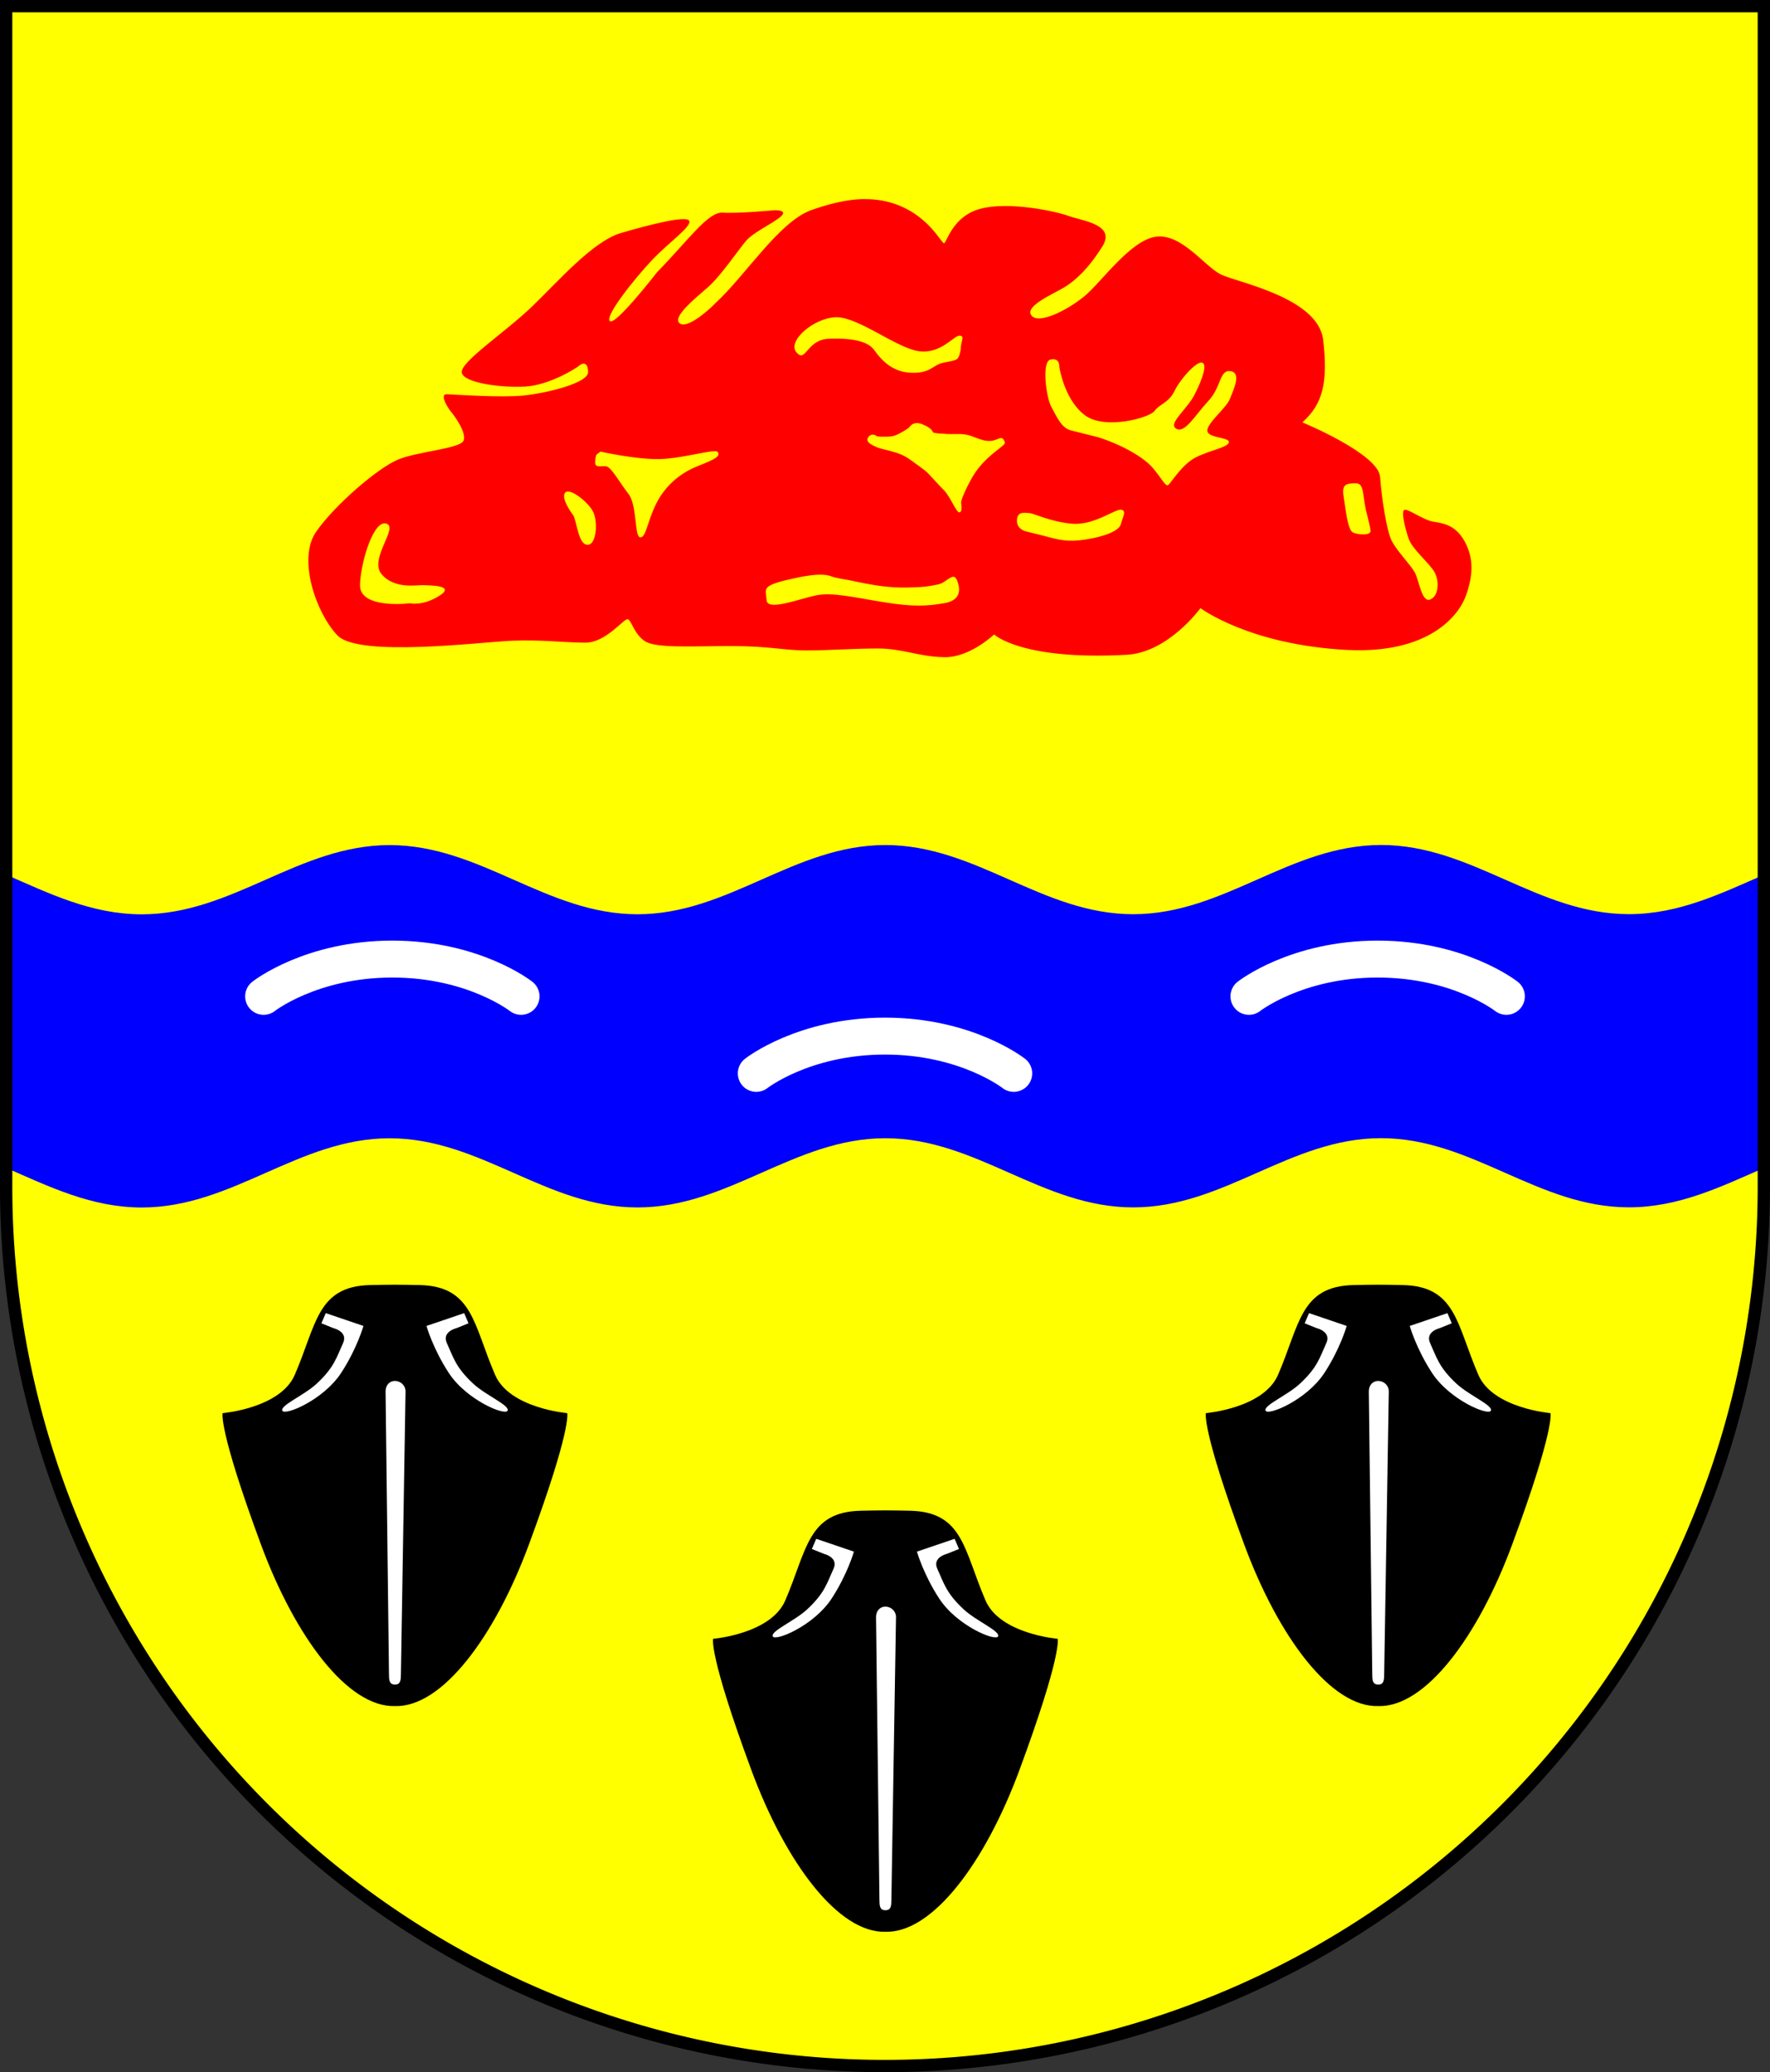 <?xml version="1.0" encoding="UTF-8" standalone="no"?>
<!-- Created with Inkscape (http://www.inkscape.org/) -->

<svg
   width="143.837mm"
   height="168.305mm"
   viewBox="0 0 143.837 168.305"
   version="1.1"
   id="svg3035"
   inkscape:version="1.2.2 (732a01da63, 2022-12-09)"
   sodipodi:docname="Wappen Gammelby2.svg"
   xmlns:inkscape="http://www.inkscape.org/namespaces/inkscape"
   xmlns:sodipodi="http://sodipodi.sourceforge.net/DTD/sodipodi-0.dtd"
   xmlns="http://www.w3.org/2000/svg"
   xmlns:svg="http://www.w3.org/2000/svg">
  <rect x="0" y="0" width="143.837" height="168.305" fill="#333333" stroke="none"/>
  <sodipodi:namedview
     id="namedview3037"
     pagecolor="#ffffff"
     bordercolor="#666666"
     borderopacity="1.0"
     inkscape:showpageshadow="2"
     inkscape:pageopacity="0.0"
     inkscape:pagecheckerboard="0"
     inkscape:deskcolor="#d1d1d1"
     inkscape:document-units="mm"
     showgrid="false"
     inkscape:zoom="0.84148475"
     inkscape:cx="272.13803"
     inkscape:cy="319.07887"
     inkscape:current-layer="layer1" />
  <defs
     id="defs3032" />
  <g
     inkscape:label="Ebene 1"
     inkscape:groupmode="layer"
     id="layer1"
     transform="translate(-534.666,-63.089)">
    <g
       id="g2961"
       transform="translate(497.412,-3.11)">
      <path
         id="path1677"
         style="fill:#ffff00;stroke:none;stroke-width:1;stroke-linecap:round;stroke-dasharray:none"
         d="m 37.754,66.699 v 95.887 a 71.418,71.418 0 0 0 71.418,71.418 71.418,71.418 0 0 0 71.418,-71.418 V 66.699 Z" />
      <path
         id="path845"
         style="fill:#0000ff;fill-opacity:1;stroke:none;stroke-width:0.2;stroke-dasharray:none"
         d="m 149.482,134.83 c -7.414,7.8e-4 -12.726,5.622 -20.14,5.622 -7.414,8.9e-4 -12.73,-5.619 -20.144,-5.618 -7.414,7.8e-4 -12.726,5.622 -20.14,5.622 -7.414,7.8e-4 -12.73,-5.619 -20.144,-5.618 -7.414,7.9e-4 -12.726,5.622 -20.14,5.622 -4.074,4.8e-4 -7.517,-1.689 -11.019,-3.217 v 23.813 c 3.503,1.528 6.946,3.217 11.019,3.217 7.414,-8.4e-4 12.726,-5.622 20.14,-5.622 7.414,-8.2e-4 12.73,5.619 20.144,5.618 7.414,-8.3e-4 12.726,-5.621 20.14,-5.622 7.414,-8.3e-4 12.73,5.619 20.144,5.618 7.414,-8.2e-4 12.726,-5.622 20.14,-5.623 7.414,-8.1e-4 12.73,5.619 20.144,5.618 4.054,-4.5e-4 7.481,-1.674 10.965,-3.198 v -23.812 c -3.484,1.523 -6.912,3.197 -10.965,3.197 -7.414,7.8e-4 -12.73,-5.619 -20.144,-5.618 z" />
      <path
         style="fill:none;stroke:#ffffff;stroke-width:3;stroke-linecap:round;stroke-dasharray:none"
         d="m 58.676,147.124 c 0,0 3.844,-3.028 10.461,-3.028 6.617,0 10.461,3.028 10.461,3.028"
         id="path2853"
         sodipodi:nodetypes="czc" />
      <path
         style="fill:none;stroke:#ffffff;stroke-width:3;stroke-linecap:round;stroke-dasharray:none"
         d="m 159.669,147.124 c 0,0 -3.844,-3.028 -10.461,-3.028 -6.617,0 -10.461,3.028 -10.461,3.028"
         id="path2861"
         sodipodi:nodetypes="czc"
         inkscape:transform-center-x="-40.03521"
         inkscape:transform-center-y="17.461335" />
      <path
         style="fill:none;stroke:#ffffff;stroke-width:3;stroke-linecap:round;stroke-dasharray:none"
         d="m 119.634,153.38 c 0,0 -3.844,-3.028 -10.461,-3.028 -6.617,0 -10.461,3.028 -10.461,3.028"
         id="path2863"
         sodipodi:nodetypes="czc"
         inkscape:transform-center-x="-40.03521"
         inkscape:transform-center-y="17.461335" />
      <path
         id="path2899"
         style="fill:none;stroke:#000000;stroke-width:1;stroke-linecap:round;stroke-dasharray:none"
         d="m 37.754,66.699 v 95.887 a 71.418,71.418 0 0 0 71.418,71.418 71.418,71.418 0 0 0 71.418,-71.418 V 66.699 Z" />
      <g
         id="g1374"
         transform="translate(-206.65,0.029)">
        <g
           id="g1303"
           transform="translate(-39.799,-18.405)">
          <path
             id="path1030"
             style="fill:#000000;stroke:none;stroke-width:0.2;stroke-linecap:round;stroke-dasharray:none"
             d="m 315.798,188.92 c -0.644,0.003 -1.314,0.012 -2.006,0.028 -4.326,0.098 -4.365,3.205 -6.135,7.295 -1.175,2.716 -5.86,3.107 -5.86,3.107 0,0 -0.391,1.198 3.107,10.658 2.792,7.551 7.079,13.254 10.893,13.136 3.815,0.118 8.101,-5.585 10.893,-13.136 3.498,-9.46 3.107,-10.658 3.107,-10.658 0,0 -4.685,-0.391 -5.86,-3.107 -1.77,-4.09 -1.809,-7.197 -6.135,-7.295 -0.691,-0.016 -1.361,-0.025 -2.006,-0.028 z" />
          <path
             id="rect1240"
             style="fill:#ffffff;stroke:none;stroke-width:0.2;stroke-linecap:round"
             d="m 315.798,196.737 c 0.477,0 0.868,0.384 0.86,0.86 l -0.375,22.938 c -0.008,0.476 -0.008,0.86 -0.485,0.86 -0.477,0 -0.479,-0.384 -0.485,-0.86 l -0.278,-22.938 c -0.006,-0.476 0.286,-0.86 0.763,-0.86 z"
             sodipodi:nodetypes="sssssss" />
          <path
             style="fill:#ffffff;stroke:none;stroke-width:0.2;stroke-linecap:round;stroke-dasharray:none"
             d="m 310.175,191.229 -0.354,0.826 0.982,0.395 c 0,0 1.204,0.283 0.779,1.21 -0.532,1.159 -0.708,1.97 -2.155,3.309 -1.018,0.942 -2.976,1.752 -2.781,2.183 0.195,0.431 3.339,-0.86 4.783,-3.073 1.295,-1.985 1.808,-3.81 1.808,-3.81 z"
             id="path1295"
             sodipodi:nodetypes="cccsssscc" />
          <path
             style="fill:#ffffff;stroke:none;stroke-width:0.2;stroke-linecap:round;stroke-dasharray:none"
             d="m 321.422,191.229 0.354,0.826 -0.982,0.395 c 0,0 -1.204,0.283 -0.779,1.21 0.532,1.159 0.708,1.97 2.155,3.309 1.018,0.942 2.976,1.752 2.781,2.183 -0.195,0.431 -3.339,-0.86 -4.783,-3.073 -1.295,-1.985 -1.808,-3.81 -1.808,-3.81 z"
             id="path1297"
             sodipodi:nodetypes="cccsssscc"
             inkscape:transform-center-x="-5.864215"
             inkscape:transform-center-y="7.0911987" />
        </g>
        <g
           id="g1325"
           transform="translate(40.105,-18.405)">
          <path
             id="path1317"
             style="fill:#000000;stroke:none;stroke-width:0.2;stroke-linecap:round;stroke-dasharray:none"
             d="m 315.798,188.92 c -0.644,0.003 -1.314,0.012 -2.006,0.028 -4.326,0.098 -4.365,3.205 -6.135,7.295 -1.175,2.716 -5.86,3.107 -5.86,3.107 0,0 -0.391,1.198 3.107,10.658 2.792,7.551 7.079,13.254 10.893,13.136 3.815,0.118 8.101,-5.585 10.893,-13.136 3.498,-9.46 3.107,-10.658 3.107,-10.658 0,0 -4.685,-0.391 -5.86,-3.107 -1.77,-4.09 -1.809,-7.197 -6.135,-7.295 -0.691,-0.016 -1.361,-0.025 -2.006,-0.028 z" />
          <path
             id="path1319"
             style="fill:#ffffff;stroke:none;stroke-width:0.2;stroke-linecap:round"
             d="m 315.798,196.737 c 0.477,0 0.868,0.384 0.86,0.86 l -0.375,22.938 c -0.008,0.476 -0.008,0.86 -0.485,0.86 -0.477,0 -0.479,-0.384 -0.485,-0.86 l -0.278,-22.938 c -0.006,-0.476 0.286,-0.86 0.763,-0.86 z"
             sodipodi:nodetypes="sssssss" />
          <path
             style="fill:#ffffff;stroke:none;stroke-width:0.2;stroke-linecap:round;stroke-dasharray:none"
             d="m 310.175,191.229 -0.354,0.826 0.982,0.395 c 0,0 1.204,0.283 0.779,1.21 -0.532,1.159 -0.708,1.97 -2.155,3.309 -1.018,0.942 -2.976,1.752 -2.781,2.183 0.195,0.431 3.339,-0.86 4.783,-3.073 1.295,-1.985 1.808,-3.81 1.808,-3.81 z"
             id="path1321"
             sodipodi:nodetypes="cccsssscc" />
          <path
             style="fill:#ffffff;stroke:none;stroke-width:0.2;stroke-linecap:round;stroke-dasharray:none"
             d="m 321.422,191.229 0.354,0.826 -0.982,0.395 c 0,0 -1.204,0.283 -0.779,1.21 0.532,1.159 0.708,1.97 2.155,3.309 1.018,0.942 2.976,1.752 2.781,2.183 -0.195,0.431 -3.339,-0.86 -4.783,-3.073 -1.295,-1.985 -1.808,-3.81 -1.808,-3.81 z"
             id="path1323"
             sodipodi:nodetypes="cccsssscc"
             inkscape:transform-center-x="-5.864215"
             inkscape:transform-center-y="7.0911987" />
        </g>
        <g
           id="g1357"
           transform="translate(0.058,-0.075)">
          <path
             id="path1349"
             style="fill:#000000;stroke:none;stroke-width:0.2;stroke-linecap:round;stroke-dasharray:none"
             d="m 315.798,188.92 c -0.644,0.003 -1.314,0.012 -2.006,0.028 -4.326,0.098 -4.365,3.205 -6.135,7.295 -1.175,2.716 -5.86,3.107 -5.86,3.107 0,0 -0.391,1.198 3.107,10.658 2.792,7.551 7.079,13.254 10.893,13.136 3.815,0.118 8.101,-5.585 10.893,-13.136 3.498,-9.46 3.107,-10.658 3.107,-10.658 0,0 -4.685,-0.391 -5.86,-3.107 -1.77,-4.09 -1.809,-7.197 -6.135,-7.295 -0.691,-0.016 -1.361,-0.025 -2.006,-0.028 z" />
          <path
             id="path1351"
             style="fill:#ffffff;stroke:none;stroke-width:0.2;stroke-linecap:round"
             d="m 315.798,196.737 c 0.477,0 0.868,0.384 0.86,0.86 l -0.375,22.938 c -0.008,0.476 -0.008,0.86 -0.485,0.86 -0.477,0 -0.479,-0.384 -0.485,-0.86 l -0.278,-22.938 c -0.006,-0.476 0.286,-0.86 0.763,-0.86 z"
             sodipodi:nodetypes="sssssss" />
          <path
             style="fill:#ffffff;stroke:none;stroke-width:0.2;stroke-linecap:round;stroke-dasharray:none"
             d="m 310.175,191.229 -0.354,0.826 0.982,0.395 c 0,0 1.204,0.283 0.779,1.21 -0.532,1.159 -0.708,1.97 -2.155,3.309 -1.018,0.942 -2.976,1.752 -2.781,2.183 0.195,0.431 3.339,-0.86 4.783,-3.073 1.295,-1.985 1.808,-3.81 1.808,-3.81 z"
             id="path1353"
             sodipodi:nodetypes="cccsssscc" />
          <path
             style="fill:#ffffff;stroke:none;stroke-width:0.2;stroke-linecap:round;stroke-dasharray:none"
             d="m 321.422,191.229 0.354,0.826 -0.982,0.395 c 0,0 -1.204,0.283 -0.779,1.21 0.532,1.159 0.708,1.97 2.155,3.309 1.018,0.942 2.976,1.752 2.781,2.183 -0.195,0.431 -3.339,-0.86 -4.783,-3.073 -1.295,-1.985 -1.808,-3.81 -1.808,-3.81 z"
             id="path1355"
             sodipodi:nodetypes="cccsssscc"
             inkscape:transform-center-x="-5.864215"
             inkscape:transform-center-y="7.0911987" />
        </g>
      </g>
      <path
         id="path1454"
         style="fill:#ff0000;stroke:none;stroke-width:0.2;stroke-linecap:round;stroke-dasharray:none"
         d="m 107.509,82.369 c -1.545,0.013 -3.047,0.446 -4.411,0.925 -2.593,1.011 -5.266,5.276 -7.669,7.492 -0.806,0.826 -2.418,2.163 -2.969,1.652 -0.551,-0.511 1.239,-1.966 2.32,-2.91 1.081,-0.944 2.537,-3.127 3.126,-3.795 0.59,-0.669 2.025,-1.317 2.753,-1.907 0.728,-0.59 -0.443,-0.551 -0.443,-0.551 0,0 -3.031,0.278 -4.227,0.194 -1.196,-0.083 -2.753,2.197 -5.339,4.839 0,0 -3.382,4.366 -3.834,3.973 -0.452,-0.393 2.045,-3.5 3.421,-4.955 1.376,-1.455 3.225,-2.713 3.028,-3.185 -0.197,-0.472 -3.264,0.314 -5.545,0.983 -2.281,0.669 -5.073,3.894 -7.236,5.978 -2.163,2.084 -5.879,4.523 -5.702,5.368 0.177,0.846 3.245,1.239 5.191,1.121 1.947,-0.118 4.129,-1.495 4.345,-1.691 0.216,-0.197 0.708,-0.393 0.728,0.512 0.02,0.905 -3.362,1.711 -5.191,1.907 -1.829,0.197 -5.644,-0.078 -6.293,-0.098 -0.649,-0.02 0.157,1.219 0.354,1.435 0.197,0.216 1.298,1.691 1.003,2.34 -0.295,0.649 -3.716,0.865 -5.329,1.534 -1.612,0.669 -5.113,3.658 -6.647,5.86 -1.534,2.202 2.4e-4,6.607 1.731,8.416 1.73,1.809 11.719,0.531 14.177,0.433 2.458,-0.098 4.326,0.157 5.978,0.157 1.652,0 3.107,-1.947 3.421,-1.907 0.315,0.039 0.511,1.2 1.415,1.79 0.905,0.59 3.874,0.393 7.02,0.393 3.146,0 4.247,0.354 6.096,0.354 1.848,0 3.815,-0.157 5.82,-0.157 2.006,0 3.303,0.668 5.388,0.707 2.084,0.039 4.051,-1.848 4.051,-1.848 0,0 2.202,2.124 10.776,1.652 3.392,-0.187 5.992,-3.789 5.992,-3.789 0,0 3.949,2.975 11.874,3.393 6.733,0.354 9.149,-2.836 9.705,-4.421 0.556,-1.585 0.667,-2.975 -0.112,-4.394 -0.779,-1.418 -1.863,-1.474 -2.614,-1.613 -0.751,-0.139 -2.002,-1.057 -2.28,-0.946 -0.278,0.111 0.028,1.39 0.334,2.308 0.306,0.918 1.696,2.002 2.114,2.753 0.417,0.751 0.333,1.974 -0.362,2.225 -0.695,0.25 -0.89,-1.585 -1.251,-2.225 -0.362,-0.64 -1.613,-1.891 -1.947,-2.725 -0.334,-0.834 -0.723,-3.114 -0.862,-5.005 -0.139,-1.891 -6.316,-4.437 -6.316,-4.437 1.668,-1.502 2.085,-3.225 1.691,-6.685 -0.393,-3.461 -7,-4.68 -8.318,-5.329 -1.317,-0.649 -3.166,-3.323 -5.25,-3.068 -2.084,0.256 -4.463,3.717 -5.86,4.857 -1.396,1.14 -3.716,2.301 -4.287,1.534 -0.57,-0.767 1.829,-1.75 2.714,-2.301 0.885,-0.551 1.907,-1.475 3.048,-3.284 1.141,-1.809 -1.632,-2.084 -2.694,-2.477 -1.062,-0.393 -4.818,-1.2 -7.158,-0.61 -2.34,0.59 -2.792,2.812 -3.009,2.812 -0.216,0 -1.16,-2.065 -3.658,-3.068 -0.936,-0.376 -1.878,-0.52 -2.805,-0.512 z m -2.301,9.594 c 1.803,-0.016 4.88,2.484 6.68,2.755 1.829,0.275 2.871,-1.278 3.342,-1.258 0.472,0.02 0.099,0.433 0.099,1.082 0,0 -0.04,0.433 -0.217,0.728 -0.177,0.295 -0.983,0.275 -1.534,0.491 -0.551,0.216 -0.904,0.806 -2.399,0.708 -1.494,-0.098 -2.36,-1.101 -2.891,-1.848 -0.531,-0.747 -1.947,-0.983 -3.717,-0.904 -1.77,0.079 -1.828,2.006 -2.595,1.101 -0.767,-0.905 1.357,-2.753 3.146,-2.852 0.028,-0.002 0.056,-0.002 0.085,-0.003 z m 17.613,3.415 c 0.55,-0.008 0.507,0.511 0.532,0.688 0.028,0.195 0.473,2.725 2.114,3.893 1.641,1.168 5.228,0.167 5.617,-0.389 0.389,-0.556 1.14,-0.64 1.613,-1.613 0.473,-0.973 1.752,-2.392 2.225,-2.308 0.473,0.083 0.056,1.335 -0.584,2.586 -0.64,1.251 -2.197,2.364 -1.502,2.781 0.695,0.417 1.53,-1.085 2.614,-2.253 1.085,-1.168 0.889,-2.558 1.807,-2.419 0.918,0.139 0.223,1.529 -0.055,2.252 -0.278,0.723 -1.808,1.919 -1.836,2.558 -0.028,0.64 1.752,0.529 1.752,0.946 0,0.417 -1.446,0.64 -2.642,1.224 -1.196,0.584 -2.085,2.169 -2.308,2.28 -0.222,0.111 -0.529,-0.584 -1.252,-1.418 -0.723,-0.834 -2.419,-1.835 -4.421,-2.475 0,0 -1.446,-0.362 -2.225,-0.557 -0.779,-0.195 -1.168,-1.168 -1.585,-1.919 -0.417,-0.751 -0.806,-3.698 -0.055,-3.837 0.07,-0.013 0.134,-0.019 0.191,-0.02 z m -11.076,5.184 c 0.133,-0.003 0.294,0.026 0.485,0.106 0.765,0.32 0.779,0.542 0.848,0.639 0.07,0.097 0.793,0.112 0.793,0.112 0.987,0.111 1.529,-0.098 2.35,0.208 0.82,0.306 1.14,0.431 1.613,0.376 0.473,-0.056 0.792,-0.404 0.973,-0.098 0.181,0.306 0.209,0.292 -0.472,0.821 -0.681,0.528 -1.516,1.252 -2.086,2.267 -0.57,1.015 -0.918,1.863 -0.89,2.058 0.028,0.195 0.111,0.737 -0.139,0.765 -0.25,0.028 -0.751,-1.293 -1.238,-1.78 -0.487,-0.487 -1.085,-1.168 -1.335,-1.419 -0.25,-0.25 -0.723,-0.57 -1.238,-0.946 -0.514,-0.375 -0.82,-0.556 -1.529,-0.764 -0.709,-0.209 -1.224,-0.292 -1.419,-0.404 -0.195,-0.111 -0.89,-0.334 -0.681,-0.737 0.209,-0.403 0.57,-0.236 0.625,-0.208 0.056,0.028 0.015,0.111 0.584,0.111 0.57,0 0.82,0.014 1.307,-0.237 0.487,-0.25 0.765,-0.445 0.834,-0.514 0.052,-0.052 0.214,-0.347 0.614,-0.356 z m -16.418,2.286 c 0.138,1e-5 0.228,0.021 0.259,0.07 0.197,0.315 -0.079,0.531 -1.632,1.141 -1.553,0.61 -2.753,1.73 -3.441,3.185 -0.688,1.455 -0.767,2.635 -1.239,2.596 -0.472,-0.039 -0.236,-2.615 -0.944,-3.52 -0.708,-0.905 -1.396,-2.183 -1.809,-2.242 -0.413,-0.059 -0.904,0.157 -0.904,-0.315 0,-0.472 0.118,-0.649 0.118,-0.649 l 0.315,-0.236 c 0,0 2.89,0.649 4.798,0.609 1.609,-0.033 3.737,-0.64 4.48,-0.64 z m 52.094,2.603 c 0.695,-0.014 0.556,0.904 0.821,2.128 0,0 0.334,1.279 0.389,1.71 0.056,0.431 -1.029,0.362 -1.446,0.153 -0.417,-0.209 -0.598,-1.988 -0.751,-2.976 -0.153,-0.987 0.292,-1.002 0.987,-1.015 z m -64.024,0.671 c 0.559,-0.015 1.731,0.973 2.062,1.654 0.393,0.806 0.275,2.674 -0.452,2.674 -0.728,0 -0.846,-1.672 -1.141,-2.36 0,0 -1.042,-1.337 -0.708,-1.848 0.052,-0.08 0.135,-0.117 0.238,-0.12 z m 44.921,1.473 c 0.017,-2.6e-4 0.033,6.4e-4 0.048,0.003 0.472,0.079 0.118,0.59 -0.02,1.16 -0.138,0.57 -1.357,1.022 -2.852,1.258 -1.494,0.236 -2.163,0.04 -3.48,-0.314 0,0 -0.885,-0.216 -1.357,-0.334 -0.472,-0.118 -0.846,-0.452 -0.747,-1.062 0.098,-0.61 0.708,-0.433 1.003,-0.433 0.295,0 1.75,0.727 3.5,0.865 1.695,0.133 3.372,-1.136 3.905,-1.144 z m -59.793,1.109 c 0.034,0.001 0.067,0.006 0.101,0.015 1.085,0.278 -1.418,2.865 -0.362,4.116 1.057,1.251 2.893,0.862 3.393,0.89 0.501,0.028 2.67,-1.1e-4 1.307,0.862 -1.363,0.862 -2.392,0.612 -2.392,0.612 -1.251,0.139 -4.06,0.167 -4.06,-1.446 0,-1.562 0.966,-5.083 2.012,-5.048 z m 35.373,4.17 c 0.422,-0.003 0.685,0.054 0.88,0.127 0.445,0.167 1.418,0.306 1.418,0.306 2.197,0.473 3.337,0.639 4.811,0.611 1.474,-0.028 1.752,-0.111 2.475,-0.25 0.723,-0.139 1.252,-1.112 1.558,-0.306 0.306,0.806 0.25,1.613 -1.085,1.836 -1.335,0.222 -2.447,0.306 -4.866,-0.084 -2.419,-0.389 -4.199,-0.834 -5.534,-0.556 -1.335,0.278 -3.949,1.307 -4.004,0.39 -0.056,-0.918 -0.473,-1.14 1.752,-1.669 1.251,-0.297 2.054,-0.401 2.596,-0.405 z" />
    </g>
  </g>
</svg>
